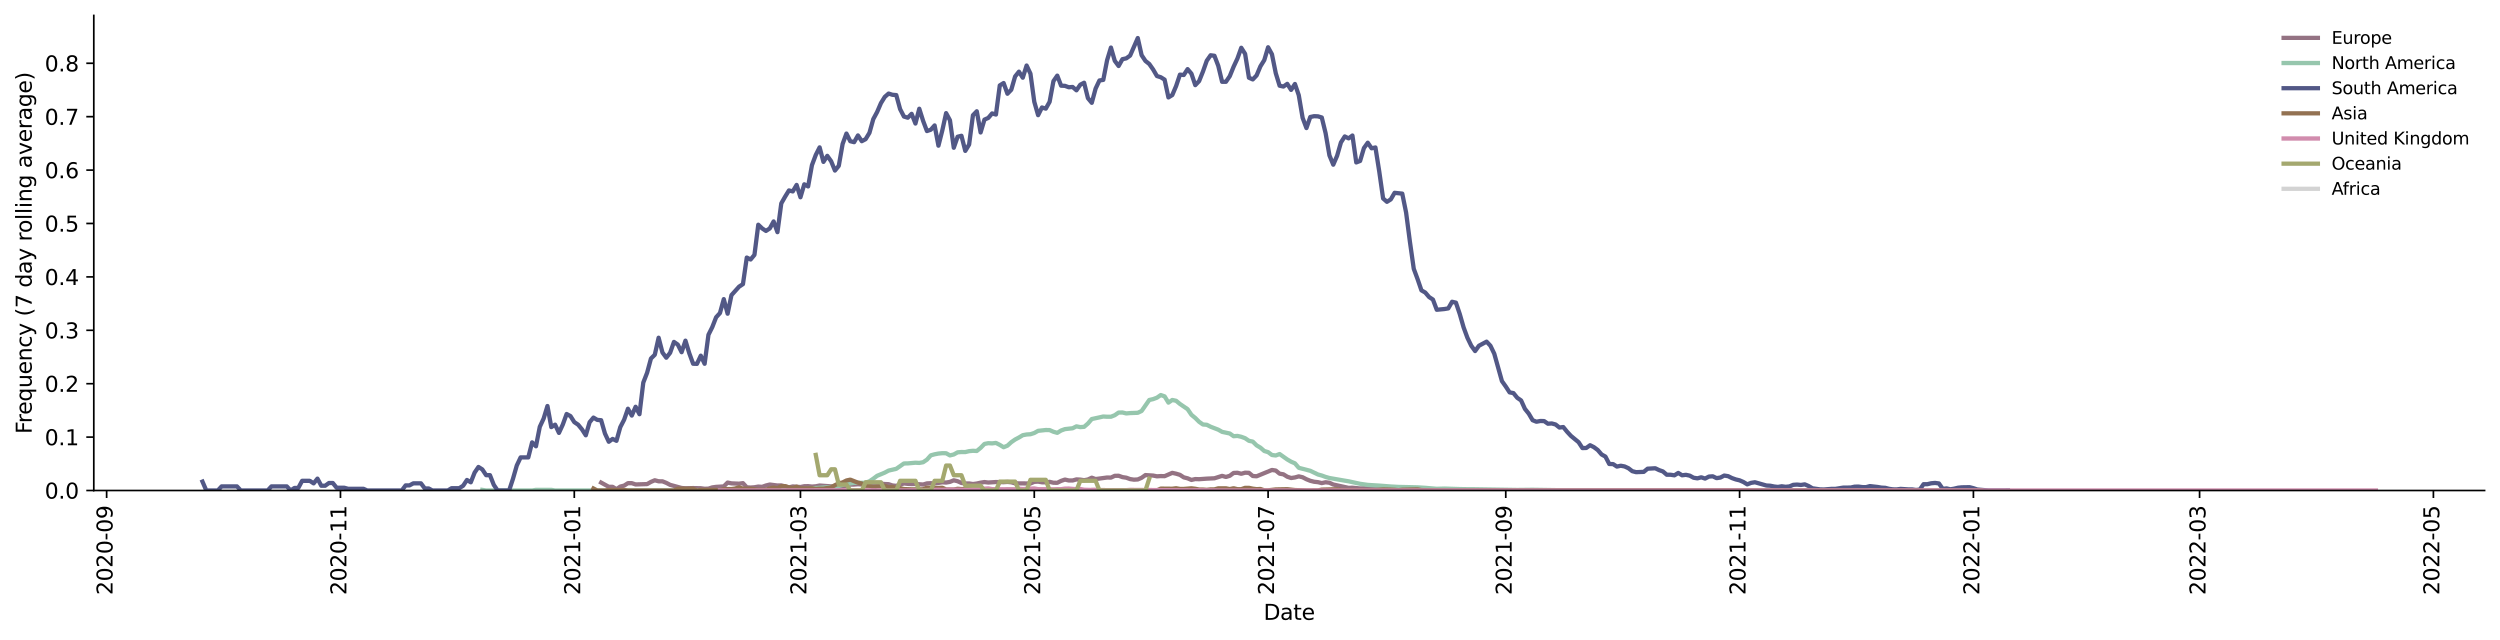 <?xml version="1.0" encoding="utf-8" standalone="no"?>
<!DOCTYPE svg PUBLIC "-//W3C//DTD SVG 1.1//EN"
  "http://www.w3.org/Graphics/SVG/1.1/DTD/svg11.dtd">
<svg xmlns:xlink="http://www.w3.org/1999/xlink" width="1166.981pt" height="298.621pt" viewBox="0 0 1166.981 298.621" xmlns="http://www.w3.org/2000/svg" version="1.1">
 <defs>
  <style type="text/css">*{stroke-linejoin: round; stroke-linecap: butt}</style>
 </defs>
 <g id="figure_1">
  <g id="patch_1">
   <path d="M 0 298.621 
L 1166.981 298.621 
L 1166.981 0 
L 0 0 
z
" style="fill: #ffffff"/>
  </g>
  <g id="axes_1">
   <g id="patch_2">
    <path d="M 43.781 228.96 
L 1159.781 228.96 
L 1159.781 7.2 
L 43.781 7.2 
z
" style="fill: #ffffff"/>
   </g>
   <g id="matplotlib.axis_1">
    <g id="xtick_1">
     <g id="line2d_1">
      <defs>
       <path id="m20b66f9af7" d="M 0 0 
L 0 3.5 
" style="stroke: #000000; stroke-width: 0.8"/>
      </defs>
      <g>
       <use xlink:href="#m20b66f9af7" x="49.775" y="228.96" style="stroke: #000000; stroke-width: 0.8"/>
      </g>
     </g>
     <g id="text_1">
      <!-- 2020-09 -->
      <g transform="translate(52.535 277.743)rotate(-90)scale(0.1 -0.1)">
       <defs>
        <path id="DejaVuSans-32" d="M 1228 531 
L 3431 531 
L 3431 0 
L 469 0 
L 469 531 
Q 828 903 1448 1529 
Q 2069 2156 2228 2338 
Q 2531 2678 2651 2914 
Q 2772 3150 2772 3378 
Q 2772 3750 2511 3984 
Q 2250 4219 1831 4219 
Q 1534 4219 1204 4116 
Q 875 4013 500 3803 
L 500 4441 
Q 881 4594 1212 4672 
Q 1544 4750 1819 4750 
Q 2544 4750 2975 4387 
Q 3406 4025 3406 3419 
Q 3406 3131 3298 2873 
Q 3191 2616 2906 2266 
Q 2828 2175 2409 1742 
Q 1991 1309 1228 531 
z
" transform="scale(0.016)"/>
        <path id="DejaVuSans-30" d="M 2034 4250 
Q 1547 4250 1301 3770 
Q 1056 3291 1056 2328 
Q 1056 1369 1301 889 
Q 1547 409 2034 409 
Q 2525 409 2770 889 
Q 3016 1369 3016 2328 
Q 3016 3291 2770 3770 
Q 2525 4250 2034 4250 
z
M 2034 4750 
Q 2819 4750 3233 4129 
Q 3647 3509 3647 2328 
Q 3647 1150 3233 529 
Q 2819 -91 2034 -91 
Q 1250 -91 836 529 
Q 422 1150 422 2328 
Q 422 3509 836 4129 
Q 1250 4750 2034 4750 
z
" transform="scale(0.016)"/>
        <path id="DejaVuSans-2d" d="M 313 2009 
L 1997 2009 
L 1997 1497 
L 313 1497 
L 313 2009 
z
" transform="scale(0.016)"/>
        <path id="DejaVuSans-39" d="M 703 97 
L 703 672 
Q 941 559 1184 500 
Q 1428 441 1663 441 
Q 2288 441 2617 861 
Q 2947 1281 2994 2138 
Q 2813 1869 2534 1725 
Q 2256 1581 1919 1581 
Q 1219 1581 811 2004 
Q 403 2428 403 3163 
Q 403 3881 828 4315 
Q 1253 4750 1959 4750 
Q 2769 4750 3195 4129 
Q 3622 3509 3622 2328 
Q 3622 1225 3098 567 
Q 2575 -91 1691 -91 
Q 1453 -91 1209 -44 
Q 966 3 703 97 
z
M 1959 2075 
Q 2384 2075 2632 2365 
Q 2881 2656 2881 3163 
Q 2881 3666 2632 3958 
Q 2384 4250 1959 4250 
Q 1534 4250 1286 3958 
Q 1038 3666 1038 3163 
Q 1038 2656 1286 2365 
Q 1534 2075 1959 2075 
z
" transform="scale(0.016)"/>
       </defs>
       <use xlink:href="#DejaVuSans-32"/>
       <use xlink:href="#DejaVuSans-30" x="63.623"/>
       <use xlink:href="#DejaVuSans-32" x="127.246"/>
       <use xlink:href="#DejaVuSans-30" x="190.869"/>
       <use xlink:href="#DejaVuSans-2d" x="254.492"/>
       <use xlink:href="#DejaVuSans-30" x="290.576"/>
       <use xlink:href="#DejaVuSans-39" x="354.199"/>
      </g>
     </g>
    </g>
    <g id="xtick_2">
     <g id="line2d_2">
      <g>
       <use xlink:href="#m20b66f9af7" x="158.924" y="228.96" style="stroke: #000000; stroke-width: 0.8"/>
      </g>
     </g>
     <g id="text_2">
      <!-- 2020-11 -->
      <g transform="translate(161.683 277.743)rotate(-90)scale(0.1 -0.1)">
       <defs>
        <path id="DejaVuSans-31" d="M 794 531 
L 1825 531 
L 1825 4091 
L 703 3866 
L 703 4441 
L 1819 4666 
L 2450 4666 
L 2450 531 
L 3481 531 
L 3481 0 
L 794 0 
L 794 531 
z
" transform="scale(0.016)"/>
       </defs>
       <use xlink:href="#DejaVuSans-32"/>
       <use xlink:href="#DejaVuSans-30" x="63.623"/>
       <use xlink:href="#DejaVuSans-32" x="127.246"/>
       <use xlink:href="#DejaVuSans-30" x="190.869"/>
       <use xlink:href="#DejaVuSans-2d" x="254.492"/>
       <use xlink:href="#DejaVuSans-31" x="290.576"/>
       <use xlink:href="#DejaVuSans-31" x="354.199"/>
      </g>
     </g>
    </g>
    <g id="xtick_3">
     <g id="line2d_3">
      <g>
       <use xlink:href="#m20b66f9af7" x="268.073" y="228.96" style="stroke: #000000; stroke-width: 0.8"/>
      </g>
     </g>
     <g id="text_3">
      <!-- 2021-01 -->
      <g transform="translate(270.832 277.743)rotate(-90)scale(0.1 -0.1)">
       <use xlink:href="#DejaVuSans-32"/>
       <use xlink:href="#DejaVuSans-30" x="63.623"/>
       <use xlink:href="#DejaVuSans-32" x="127.246"/>
       <use xlink:href="#DejaVuSans-31" x="190.869"/>
       <use xlink:href="#DejaVuSans-2d" x="254.492"/>
       <use xlink:href="#DejaVuSans-30" x="290.576"/>
       <use xlink:href="#DejaVuSans-31" x="354.199"/>
      </g>
     </g>
    </g>
    <g id="xtick_4">
     <g id="line2d_4">
      <g>
       <use xlink:href="#m20b66f9af7" x="373.643" y="228.96" style="stroke: #000000; stroke-width: 0.8"/>
      </g>
     </g>
     <g id="text_4">
      <!-- 2021-03 -->
      <g transform="translate(376.402 277.743)rotate(-90)scale(0.1 -0.1)">
       <defs>
        <path id="DejaVuSans-33" d="M 2597 2516 
Q 3050 2419 3304 2112 
Q 3559 1806 3559 1356 
Q 3559 666 3084 287 
Q 2609 -91 1734 -91 
Q 1441 -91 1130 -33 
Q 819 25 488 141 
L 488 750 
Q 750 597 1062 519 
Q 1375 441 1716 441 
Q 2309 441 2620 675 
Q 2931 909 2931 1356 
Q 2931 1769 2642 2001 
Q 2353 2234 1838 2234 
L 1294 2234 
L 1294 2753 
L 1863 2753 
Q 2328 2753 2575 2939 
Q 2822 3125 2822 3475 
Q 2822 3834 2567 4026 
Q 2313 4219 1838 4219 
Q 1578 4219 1281 4162 
Q 984 4106 628 3988 
L 628 4550 
Q 988 4650 1302 4700 
Q 1616 4750 1894 4750 
Q 2613 4750 3031 4423 
Q 3450 4097 3450 3541 
Q 3450 3153 3228 2886 
Q 3006 2619 2597 2516 
z
" transform="scale(0.016)"/>
       </defs>
       <use xlink:href="#DejaVuSans-32"/>
       <use xlink:href="#DejaVuSans-30" x="63.623"/>
       <use xlink:href="#DejaVuSans-32" x="127.246"/>
       <use xlink:href="#DejaVuSans-31" x="190.869"/>
       <use xlink:href="#DejaVuSans-2d" x="254.492"/>
       <use xlink:href="#DejaVuSans-30" x="290.576"/>
       <use xlink:href="#DejaVuSans-33" x="354.199"/>
      </g>
     </g>
    </g>
    <g id="xtick_5">
     <g id="line2d_5">
      <g>
       <use xlink:href="#m20b66f9af7" x="482.791" y="228.96" style="stroke: #000000; stroke-width: 0.8"/>
      </g>
     </g>
     <g id="text_5">
      <!-- 2021-05 -->
      <g transform="translate(485.551 277.743)rotate(-90)scale(0.1 -0.1)">
       <defs>
        <path id="DejaVuSans-35" d="M 691 4666 
L 3169 4666 
L 3169 4134 
L 1269 4134 
L 1269 2991 
Q 1406 3038 1543 3061 
Q 1681 3084 1819 3084 
Q 2600 3084 3056 2656 
Q 3513 2228 3513 1497 
Q 3513 744 3044 326 
Q 2575 -91 1722 -91 
Q 1428 -91 1123 -41 
Q 819 9 494 109 
L 494 744 
Q 775 591 1075 516 
Q 1375 441 1709 441 
Q 2250 441 2565 725 
Q 2881 1009 2881 1497 
Q 2881 1984 2565 2268 
Q 2250 2553 1709 2553 
Q 1456 2553 1204 2497 
Q 953 2441 691 2322 
L 691 4666 
z
" transform="scale(0.016)"/>
       </defs>
       <use xlink:href="#DejaVuSans-32"/>
       <use xlink:href="#DejaVuSans-30" x="63.623"/>
       <use xlink:href="#DejaVuSans-32" x="127.246"/>
       <use xlink:href="#DejaVuSans-31" x="190.869"/>
       <use xlink:href="#DejaVuSans-2d" x="254.492"/>
       <use xlink:href="#DejaVuSans-30" x="290.576"/>
       <use xlink:href="#DejaVuSans-35" x="354.199"/>
      </g>
     </g>
    </g>
    <g id="xtick_6">
     <g id="line2d_6">
      <g>
       <use xlink:href="#m20b66f9af7" x="591.94" y="228.96" style="stroke: #000000; stroke-width: 0.8"/>
      </g>
     </g>
     <g id="text_6">
      <!-- 2021-07 -->
      <g transform="translate(594.699 277.743)rotate(-90)scale(0.1 -0.1)">
       <defs>
        <path id="DejaVuSans-37" d="M 525 4666 
L 3525 4666 
L 3525 4397 
L 1831 0 
L 1172 0 
L 2766 4134 
L 525 4134 
L 525 4666 
z
" transform="scale(0.016)"/>
       </defs>
       <use xlink:href="#DejaVuSans-32"/>
       <use xlink:href="#DejaVuSans-30" x="63.623"/>
       <use xlink:href="#DejaVuSans-32" x="127.246"/>
       <use xlink:href="#DejaVuSans-31" x="190.869"/>
       <use xlink:href="#DejaVuSans-2d" x="254.492"/>
       <use xlink:href="#DejaVuSans-30" x="290.576"/>
       <use xlink:href="#DejaVuSans-37" x="354.199"/>
      </g>
     </g>
    </g>
    <g id="xtick_7">
     <g id="line2d_7">
      <g>
       <use xlink:href="#m20b66f9af7" x="702.878" y="228.96" style="stroke: #000000; stroke-width: 0.8"/>
      </g>
     </g>
     <g id="text_7">
      <!-- 2021-09 -->
      <g transform="translate(705.637 277.743)rotate(-90)scale(0.1 -0.1)">
       <use xlink:href="#DejaVuSans-32"/>
       <use xlink:href="#DejaVuSans-30" x="63.623"/>
       <use xlink:href="#DejaVuSans-32" x="127.246"/>
       <use xlink:href="#DejaVuSans-31" x="190.869"/>
       <use xlink:href="#DejaVuSans-2d" x="254.492"/>
       <use xlink:href="#DejaVuSans-30" x="290.576"/>
       <use xlink:href="#DejaVuSans-39" x="354.199"/>
      </g>
     </g>
    </g>
    <g id="xtick_8">
     <g id="line2d_8">
      <g>
       <use xlink:href="#m20b66f9af7" x="812.027" y="228.96" style="stroke: #000000; stroke-width: 0.8"/>
      </g>
     </g>
     <g id="text_8">
      <!-- 2021-11 -->
      <g transform="translate(814.786 277.743)rotate(-90)scale(0.1 -0.1)">
       <use xlink:href="#DejaVuSans-32"/>
       <use xlink:href="#DejaVuSans-30" x="63.623"/>
       <use xlink:href="#DejaVuSans-32" x="127.246"/>
       <use xlink:href="#DejaVuSans-31" x="190.869"/>
       <use xlink:href="#DejaVuSans-2d" x="254.492"/>
       <use xlink:href="#DejaVuSans-31" x="290.576"/>
       <use xlink:href="#DejaVuSans-31" x="354.199"/>
      </g>
     </g>
    </g>
    <g id="xtick_9">
     <g id="line2d_9">
      <g>
       <use xlink:href="#m20b66f9af7" x="921.175" y="228.96" style="stroke: #000000; stroke-width: 0.8"/>
      </g>
     </g>
     <g id="text_9">
      <!-- 2022-01 -->
      <g transform="translate(923.935 277.743)rotate(-90)scale(0.1 -0.1)">
       <use xlink:href="#DejaVuSans-32"/>
       <use xlink:href="#DejaVuSans-30" x="63.623"/>
       <use xlink:href="#DejaVuSans-32" x="127.246"/>
       <use xlink:href="#DejaVuSans-32" x="190.869"/>
       <use xlink:href="#DejaVuSans-2d" x="254.492"/>
       <use xlink:href="#DejaVuSans-30" x="290.576"/>
       <use xlink:href="#DejaVuSans-31" x="354.199"/>
      </g>
     </g>
    </g>
    <g id="xtick_10">
     <g id="line2d_10">
      <g>
       <use xlink:href="#m20b66f9af7" x="1026.745" y="228.96" style="stroke: #000000; stroke-width: 0.8"/>
      </g>
     </g>
     <g id="text_10">
      <!-- 2022-03 -->
      <g transform="translate(1029.505 277.743)rotate(-90)scale(0.1 -0.1)">
       <use xlink:href="#DejaVuSans-32"/>
       <use xlink:href="#DejaVuSans-30" x="63.623"/>
       <use xlink:href="#DejaVuSans-32" x="127.246"/>
       <use xlink:href="#DejaVuSans-32" x="190.869"/>
       <use xlink:href="#DejaVuSans-2d" x="254.492"/>
       <use xlink:href="#DejaVuSans-30" x="290.576"/>
       <use xlink:href="#DejaVuSans-33" x="354.199"/>
      </g>
     </g>
    </g>
    <g id="xtick_11">
     <g id="line2d_11">
      <g>
       <use xlink:href="#m20b66f9af7" x="1135.894" y="228.96" style="stroke: #000000; stroke-width: 0.8"/>
      </g>
     </g>
     <g id="text_11">
      <!-- 2022-05 -->
      <g transform="translate(1138.653 277.743)rotate(-90)scale(0.1 -0.1)">
       <use xlink:href="#DejaVuSans-32"/>
       <use xlink:href="#DejaVuSans-30" x="63.623"/>
       <use xlink:href="#DejaVuSans-32" x="127.246"/>
       <use xlink:href="#DejaVuSans-32" x="190.869"/>
       <use xlink:href="#DejaVuSans-2d" x="254.492"/>
       <use xlink:href="#DejaVuSans-30" x="290.576"/>
       <use xlink:href="#DejaVuSans-35" x="354.199"/>
      </g>
     </g>
    </g>
    <g id="text_12">
     <!-- Date -->
     <g transform="translate(589.83 289.341)scale(0.1 -0.1)">
      <defs>
       <path id="DejaVuSans-44" d="M 1259 4147 
L 1259 519 
L 2022 519 
Q 2988 519 3436 956 
Q 3884 1394 3884 2338 
Q 3884 3275 3436 3711 
Q 2988 4147 2022 4147 
L 1259 4147 
z
M 628 4666 
L 1925 4666 
Q 3281 4666 3915 4102 
Q 4550 3538 4550 2338 
Q 4550 1131 3912 565 
Q 3275 0 1925 0 
L 628 0 
L 628 4666 
z
" transform="scale(0.016)"/>
       <path id="DejaVuSans-61" d="M 2194 1759 
Q 1497 1759 1228 1600 
Q 959 1441 959 1056 
Q 959 750 1161 570 
Q 1363 391 1709 391 
Q 2188 391 2477 730 
Q 2766 1069 2766 1631 
L 2766 1759 
L 2194 1759 
z
M 3341 1997 
L 3341 0 
L 2766 0 
L 2766 531 
Q 2569 213 2275 61 
Q 1981 -91 1556 -91 
Q 1019 -91 701 211 
Q 384 513 384 1019 
Q 384 1609 779 1909 
Q 1175 2209 1959 2209 
L 2766 2209 
L 2766 2266 
Q 2766 2663 2505 2880 
Q 2244 3097 1772 3097 
Q 1472 3097 1187 3025 
Q 903 2953 641 2809 
L 641 3341 
Q 956 3463 1253 3523 
Q 1550 3584 1831 3584 
Q 2591 3584 2966 3190 
Q 3341 2797 3341 1997 
z
" transform="scale(0.016)"/>
       <path id="DejaVuSans-74" d="M 1172 4494 
L 1172 3500 
L 2356 3500 
L 2356 3053 
L 1172 3053 
L 1172 1153 
Q 1172 725 1289 603 
Q 1406 481 1766 481 
L 2356 481 
L 2356 0 
L 1766 0 
Q 1100 0 847 248 
Q 594 497 594 1153 
L 594 3053 
L 172 3053 
L 172 3500 
L 594 3500 
L 594 4494 
L 1172 4494 
z
" transform="scale(0.016)"/>
       <path id="DejaVuSans-65" d="M 3597 1894 
L 3597 1613 
L 953 1613 
Q 991 1019 1311 708 
Q 1631 397 2203 397 
Q 2534 397 2845 478 
Q 3156 559 3463 722 
L 3463 178 
Q 3153 47 2828 -22 
Q 2503 -91 2169 -91 
Q 1331 -91 842 396 
Q 353 884 353 1716 
Q 353 2575 817 3079 
Q 1281 3584 2069 3584 
Q 2775 3584 3186 3129 
Q 3597 2675 3597 1894 
z
M 3022 2063 
Q 3016 2534 2758 2815 
Q 2500 3097 2075 3097 
Q 1594 3097 1305 2825 
Q 1016 2553 972 2059 
L 3022 2063 
z
" transform="scale(0.016)"/>
      </defs>
      <use xlink:href="#DejaVuSans-44"/>
      <use xlink:href="#DejaVuSans-61" x="77.002"/>
      <use xlink:href="#DejaVuSans-74" x="138.281"/>
      <use xlink:href="#DejaVuSans-65" x="177.49"/>
     </g>
    </g>
   </g>
   <g id="matplotlib.axis_2">
    <g id="ytick_1">
     <g id="line2d_12">
      <defs>
       <path id="mcb8db5d8b1" d="M 0 0 
L -3.5 0 
" style="stroke: #000000; stroke-width: 0.8"/>
      </defs>
      <g>
       <use xlink:href="#mcb8db5d8b1" x="43.781" y="228.96" style="stroke: #000000; stroke-width: 0.8"/>
      </g>
     </g>
     <g id="text_13">
      <!-- 0.0 -->
      <g transform="translate(20.878 232.759)scale(0.1 -0.1)">
       <defs>
        <path id="DejaVuSans-2e" d="M 684 794 
L 1344 794 
L 1344 0 
L 684 0 
L 684 794 
z
" transform="scale(0.016)"/>
       </defs>
       <use xlink:href="#DejaVuSans-30"/>
       <use xlink:href="#DejaVuSans-2e" x="63.623"/>
       <use xlink:href="#DejaVuSans-30" x="95.41"/>
      </g>
     </g>
    </g>
    <g id="ytick_2">
     <g id="line2d_13">
      <g>
       <use xlink:href="#mcb8db5d8b1" x="43.781" y="204.033" style="stroke: #000000; stroke-width: 0.8"/>
      </g>
     </g>
     <g id="text_14">
      <!-- 0.1 -->
      <g transform="translate(20.878 207.832)scale(0.1 -0.1)">
       <use xlink:href="#DejaVuSans-30"/>
       <use xlink:href="#DejaVuSans-2e" x="63.623"/>
       <use xlink:href="#DejaVuSans-31" x="95.41"/>
      </g>
     </g>
    </g>
    <g id="ytick_3">
     <g id="line2d_14">
      <g>
       <use xlink:href="#mcb8db5d8b1" x="43.781" y="179.105" style="stroke: #000000; stroke-width: 0.8"/>
      </g>
     </g>
     <g id="text_15">
      <!-- 0.2 -->
      <g transform="translate(20.878 182.905)scale(0.1 -0.1)">
       <use xlink:href="#DejaVuSans-30"/>
       <use xlink:href="#DejaVuSans-2e" x="63.623"/>
       <use xlink:href="#DejaVuSans-32" x="95.41"/>
      </g>
     </g>
    </g>
    <g id="ytick_4">
     <g id="line2d_15">
      <g>
       <use xlink:href="#mcb8db5d8b1" x="43.781" y="154.178" style="stroke: #000000; stroke-width: 0.8"/>
      </g>
     </g>
     <g id="text_16">
      <!-- 0.3 -->
      <g transform="translate(20.878 157.977)scale(0.1 -0.1)">
       <use xlink:href="#DejaVuSans-30"/>
       <use xlink:href="#DejaVuSans-2e" x="63.623"/>
       <use xlink:href="#DejaVuSans-33" x="95.41"/>
      </g>
     </g>
    </g>
    <g id="ytick_5">
     <g id="line2d_16">
      <g>
       <use xlink:href="#mcb8db5d8b1" x="43.781" y="129.251" style="stroke: #000000; stroke-width: 0.8"/>
      </g>
     </g>
     <g id="text_17">
      <!-- 0.4 -->
      <g transform="translate(20.878 133.05)scale(0.1 -0.1)">
       <defs>
        <path id="DejaVuSans-34" d="M 2419 4116 
L 825 1625 
L 2419 1625 
L 2419 4116 
z
M 2253 4666 
L 3047 4666 
L 3047 1625 
L 3713 1625 
L 3713 1100 
L 3047 1100 
L 3047 0 
L 2419 0 
L 2419 1100 
L 313 1100 
L 313 1709 
L 2253 4666 
z
" transform="scale(0.016)"/>
       </defs>
       <use xlink:href="#DejaVuSans-30"/>
       <use xlink:href="#DejaVuSans-2e" x="63.623"/>
       <use xlink:href="#DejaVuSans-34" x="95.41"/>
      </g>
     </g>
    </g>
    <g id="ytick_6">
     <g id="line2d_17">
      <g>
       <use xlink:href="#mcb8db5d8b1" x="43.781" y="104.323" style="stroke: #000000; stroke-width: 0.8"/>
      </g>
     </g>
     <g id="text_18">
      <!-- 0.5 -->
      <g transform="translate(20.878 108.123)scale(0.1 -0.1)">
       <use xlink:href="#DejaVuSans-30"/>
       <use xlink:href="#DejaVuSans-2e" x="63.623"/>
       <use xlink:href="#DejaVuSans-35" x="95.41"/>
      </g>
     </g>
    </g>
    <g id="ytick_7">
     <g id="line2d_18">
      <g>
       <use xlink:href="#mcb8db5d8b1" x="43.781" y="79.396" style="stroke: #000000; stroke-width: 0.8"/>
      </g>
     </g>
     <g id="text_19">
      <!-- 0.6 -->
      <g transform="translate(20.878 83.195)scale(0.1 -0.1)">
       <defs>
        <path id="DejaVuSans-36" d="M 2113 2584 
Q 1688 2584 1439 2293 
Q 1191 2003 1191 1497 
Q 1191 994 1439 701 
Q 1688 409 2113 409 
Q 2538 409 2786 701 
Q 3034 994 3034 1497 
Q 3034 2003 2786 2293 
Q 2538 2584 2113 2584 
z
M 3366 4563 
L 3366 3988 
Q 3128 4100 2886 4159 
Q 2644 4219 2406 4219 
Q 1781 4219 1451 3797 
Q 1122 3375 1075 2522 
Q 1259 2794 1537 2939 
Q 1816 3084 2150 3084 
Q 2853 3084 3261 2657 
Q 3669 2231 3669 1497 
Q 3669 778 3244 343 
Q 2819 -91 2113 -91 
Q 1303 -91 875 529 
Q 447 1150 447 2328 
Q 447 3434 972 4092 
Q 1497 4750 2381 4750 
Q 2619 4750 2861 4703 
Q 3103 4656 3366 4563 
z
" transform="scale(0.016)"/>
       </defs>
       <use xlink:href="#DejaVuSans-30"/>
       <use xlink:href="#DejaVuSans-2e" x="63.623"/>
       <use xlink:href="#DejaVuSans-36" x="95.41"/>
      </g>
     </g>
    </g>
    <g id="ytick_8">
     <g id="line2d_19">
      <g>
       <use xlink:href="#mcb8db5d8b1" x="43.781" y="54.469" style="stroke: #000000; stroke-width: 0.8"/>
      </g>
     </g>
     <g id="text_20">
      <!-- 0.7 -->
      <g transform="translate(20.878 58.268)scale(0.1 -0.1)">
       <use xlink:href="#DejaVuSans-30"/>
       <use xlink:href="#DejaVuSans-2e" x="63.623"/>
       <use xlink:href="#DejaVuSans-37" x="95.41"/>
      </g>
     </g>
    </g>
    <g id="ytick_9">
     <g id="line2d_20">
      <g>
       <use xlink:href="#mcb8db5d8b1" x="43.781" y="29.541" style="stroke: #000000; stroke-width: 0.8"/>
      </g>
     </g>
     <g id="text_21">
      <!-- 0.8 -->
      <g transform="translate(20.878 33.34)scale(0.1 -0.1)">
       <defs>
        <path id="DejaVuSans-38" d="M 2034 2216 
Q 1584 2216 1326 1975 
Q 1069 1734 1069 1313 
Q 1069 891 1326 650 
Q 1584 409 2034 409 
Q 2484 409 2743 651 
Q 3003 894 3003 1313 
Q 3003 1734 2745 1975 
Q 2488 2216 2034 2216 
z
M 1403 2484 
Q 997 2584 770 2862 
Q 544 3141 544 3541 
Q 544 4100 942 4425 
Q 1341 4750 2034 4750 
Q 2731 4750 3128 4425 
Q 3525 4100 3525 3541 
Q 3525 3141 3298 2862 
Q 3072 2584 2669 2484 
Q 3125 2378 3379 2068 
Q 3634 1759 3634 1313 
Q 3634 634 3220 271 
Q 2806 -91 2034 -91 
Q 1263 -91 848 271 
Q 434 634 434 1313 
Q 434 1759 690 2068 
Q 947 2378 1403 2484 
z
M 1172 3481 
Q 1172 3119 1398 2916 
Q 1625 2713 2034 2713 
Q 2441 2713 2670 2916 
Q 2900 3119 2900 3481 
Q 2900 3844 2670 4047 
Q 2441 4250 2034 4250 
Q 1625 4250 1398 4047 
Q 1172 3844 1172 3481 
z
" transform="scale(0.016)"/>
       </defs>
       <use xlink:href="#DejaVuSans-30"/>
       <use xlink:href="#DejaVuSans-2e" x="63.623"/>
       <use xlink:href="#DejaVuSans-38" x="95.41"/>
      </g>
     </g>
    </g>
    <g id="text_22">
     <!-- Frequency (7 day rolling average) -->
     <g transform="translate(14.798 202.529)rotate(-90)scale(0.1 -0.1)">
      <defs>
       <path id="DejaVuSans-46" d="M 628 4666 
L 3309 4666 
L 3309 4134 
L 1259 4134 
L 1259 2759 
L 3109 2759 
L 3109 2228 
L 1259 2228 
L 1259 0 
L 628 0 
L 628 4666 
z
" transform="scale(0.016)"/>
       <path id="DejaVuSans-72" d="M 2631 2963 
Q 2534 3019 2420 3045 
Q 2306 3072 2169 3072 
Q 1681 3072 1420 2755 
Q 1159 2438 1159 1844 
L 1159 0 
L 581 0 
L 581 3500 
L 1159 3500 
L 1159 2956 
Q 1341 3275 1631 3429 
Q 1922 3584 2338 3584 
Q 2397 3584 2469 3576 
Q 2541 3569 2628 3553 
L 2631 2963 
z
" transform="scale(0.016)"/>
       <path id="DejaVuSans-71" d="M 947 1747 
Q 947 1113 1208 752 
Q 1469 391 1925 391 
Q 2381 391 2643 752 
Q 2906 1113 2906 1747 
Q 2906 2381 2643 2742 
Q 2381 3103 1925 3103 
Q 1469 3103 1208 2742 
Q 947 2381 947 1747 
z
M 2906 525 
Q 2725 213 2448 61 
Q 2172 -91 1784 -91 
Q 1150 -91 751 415 
Q 353 922 353 1747 
Q 353 2572 751 3078 
Q 1150 3584 1784 3584 
Q 2172 3584 2448 3432 
Q 2725 3281 2906 2969 
L 2906 3500 
L 3481 3500 
L 3481 -1331 
L 2906 -1331 
L 2906 525 
z
" transform="scale(0.016)"/>
       <path id="DejaVuSans-75" d="M 544 1381 
L 544 3500 
L 1119 3500 
L 1119 1403 
Q 1119 906 1312 657 
Q 1506 409 1894 409 
Q 2359 409 2629 706 
Q 2900 1003 2900 1516 
L 2900 3500 
L 3475 3500 
L 3475 0 
L 2900 0 
L 2900 538 
Q 2691 219 2414 64 
Q 2138 -91 1772 -91 
Q 1169 -91 856 284 
Q 544 659 544 1381 
z
M 1991 3584 
L 1991 3584 
z
" transform="scale(0.016)"/>
       <path id="DejaVuSans-6e" d="M 3513 2113 
L 3513 0 
L 2938 0 
L 2938 2094 
Q 2938 2591 2744 2837 
Q 2550 3084 2163 3084 
Q 1697 3084 1428 2787 
Q 1159 2491 1159 1978 
L 1159 0 
L 581 0 
L 581 3500 
L 1159 3500 
L 1159 2956 
Q 1366 3272 1645 3428 
Q 1925 3584 2291 3584 
Q 2894 3584 3203 3211 
Q 3513 2838 3513 2113 
z
" transform="scale(0.016)"/>
       <path id="DejaVuSans-63" d="M 3122 3366 
L 3122 2828 
Q 2878 2963 2633 3030 
Q 2388 3097 2138 3097 
Q 1578 3097 1268 2742 
Q 959 2388 959 1747 
Q 959 1106 1268 751 
Q 1578 397 2138 397 
Q 2388 397 2633 464 
Q 2878 531 3122 666 
L 3122 134 
Q 2881 22 2623 -34 
Q 2366 -91 2075 -91 
Q 1284 -91 818 406 
Q 353 903 353 1747 
Q 353 2603 823 3093 
Q 1294 3584 2113 3584 
Q 2378 3584 2631 3529 
Q 2884 3475 3122 3366 
z
" transform="scale(0.016)"/>
       <path id="DejaVuSans-79" d="M 2059 -325 
Q 1816 -950 1584 -1140 
Q 1353 -1331 966 -1331 
L 506 -1331 
L 506 -850 
L 844 -850 
Q 1081 -850 1212 -737 
Q 1344 -625 1503 -206 
L 1606 56 
L 191 3500 
L 800 3500 
L 1894 763 
L 2988 3500 
L 3597 3500 
L 2059 -325 
z
" transform="scale(0.016)"/>
       <path id="DejaVuSans-20" transform="scale(0.016)"/>
       <path id="DejaVuSans-28" d="M 1984 4856 
Q 1566 4138 1362 3434 
Q 1159 2731 1159 2009 
Q 1159 1288 1364 580 
Q 1569 -128 1984 -844 
L 1484 -844 
Q 1016 -109 783 600 
Q 550 1309 550 2009 
Q 550 2706 781 3412 
Q 1013 4119 1484 4856 
L 1984 4856 
z
" transform="scale(0.016)"/>
       <path id="DejaVuSans-64" d="M 2906 2969 
L 2906 4863 
L 3481 4863 
L 3481 0 
L 2906 0 
L 2906 525 
Q 2725 213 2448 61 
Q 2172 -91 1784 -91 
Q 1150 -91 751 415 
Q 353 922 353 1747 
Q 353 2572 751 3078 
Q 1150 3584 1784 3584 
Q 2172 3584 2448 3432 
Q 2725 3281 2906 2969 
z
M 947 1747 
Q 947 1113 1208 752 
Q 1469 391 1925 391 
Q 2381 391 2643 752 
Q 2906 1113 2906 1747 
Q 2906 2381 2643 2742 
Q 2381 3103 1925 3103 
Q 1469 3103 1208 2742 
Q 947 2381 947 1747 
z
" transform="scale(0.016)"/>
       <path id="DejaVuSans-6f" d="M 1959 3097 
Q 1497 3097 1228 2736 
Q 959 2375 959 1747 
Q 959 1119 1226 758 
Q 1494 397 1959 397 
Q 2419 397 2687 759 
Q 2956 1122 2956 1747 
Q 2956 2369 2687 2733 
Q 2419 3097 1959 3097 
z
M 1959 3584 
Q 2709 3584 3137 3096 
Q 3566 2609 3566 1747 
Q 3566 888 3137 398 
Q 2709 -91 1959 -91 
Q 1206 -91 779 398 
Q 353 888 353 1747 
Q 353 2609 779 3096 
Q 1206 3584 1959 3584 
z
" transform="scale(0.016)"/>
       <path id="DejaVuSans-6c" d="M 603 4863 
L 1178 4863 
L 1178 0 
L 603 0 
L 603 4863 
z
" transform="scale(0.016)"/>
       <path id="DejaVuSans-69" d="M 603 3500 
L 1178 3500 
L 1178 0 
L 603 0 
L 603 3500 
z
M 603 4863 
L 1178 4863 
L 1178 4134 
L 603 4134 
L 603 4863 
z
" transform="scale(0.016)"/>
       <path id="DejaVuSans-67" d="M 2906 1791 
Q 2906 2416 2648 2759 
Q 2391 3103 1925 3103 
Q 1463 3103 1205 2759 
Q 947 2416 947 1791 
Q 947 1169 1205 825 
Q 1463 481 1925 481 
Q 2391 481 2648 825 
Q 2906 1169 2906 1791 
z
M 3481 434 
Q 3481 -459 3084 -895 
Q 2688 -1331 1869 -1331 
Q 1566 -1331 1297 -1286 
Q 1028 -1241 775 -1147 
L 775 -588 
Q 1028 -725 1275 -790 
Q 1522 -856 1778 -856 
Q 2344 -856 2625 -561 
Q 2906 -266 2906 331 
L 2906 616 
Q 2728 306 2450 153 
Q 2172 0 1784 0 
Q 1141 0 747 490 
Q 353 981 353 1791 
Q 353 2603 747 3093 
Q 1141 3584 1784 3584 
Q 2172 3584 2450 3431 
Q 2728 3278 2906 2969 
L 2906 3500 
L 3481 3500 
L 3481 434 
z
" transform="scale(0.016)"/>
       <path id="DejaVuSans-76" d="M 191 3500 
L 800 3500 
L 1894 563 
L 2988 3500 
L 3597 3500 
L 2284 0 
L 1503 0 
L 191 3500 
z
" transform="scale(0.016)"/>
       <path id="DejaVuSans-29" d="M 513 4856 
L 1013 4856 
Q 1481 4119 1714 3412 
Q 1947 2706 1947 2009 
Q 1947 1309 1714 600 
Q 1481 -109 1013 -844 
L 513 -844 
Q 928 -128 1133 580 
Q 1338 1288 1338 2009 
Q 1338 2731 1133 3434 
Q 928 4138 513 4856 
z
" transform="scale(0.016)"/>
      </defs>
      <use xlink:href="#DejaVuSans-46"/>
      <use xlink:href="#DejaVuSans-72" x="50.27"/>
      <use xlink:href="#DejaVuSans-65" x="89.133"/>
      <use xlink:href="#DejaVuSans-71" x="150.656"/>
      <use xlink:href="#DejaVuSans-75" x="214.133"/>
      <use xlink:href="#DejaVuSans-65" x="277.512"/>
      <use xlink:href="#DejaVuSans-6e" x="339.035"/>
      <use xlink:href="#DejaVuSans-63" x="402.414"/>
      <use xlink:href="#DejaVuSans-79" x="457.395"/>
      <use xlink:href="#DejaVuSans-20" x="516.574"/>
      <use xlink:href="#DejaVuSans-28" x="548.361"/>
      <use xlink:href="#DejaVuSans-37" x="587.375"/>
      <use xlink:href="#DejaVuSans-20" x="650.998"/>
      <use xlink:href="#DejaVuSans-64" x="682.785"/>
      <use xlink:href="#DejaVuSans-61" x="746.262"/>
      <use xlink:href="#DejaVuSans-79" x="807.541"/>
      <use xlink:href="#DejaVuSans-20" x="866.721"/>
      <use xlink:href="#DejaVuSans-72" x="898.508"/>
      <use xlink:href="#DejaVuSans-6f" x="937.371"/>
      <use xlink:href="#DejaVuSans-6c" x="998.553"/>
      <use xlink:href="#DejaVuSans-6c" x="1026.336"/>
      <use xlink:href="#DejaVuSans-69" x="1054.119"/>
      <use xlink:href="#DejaVuSans-6e" x="1081.902"/>
      <use xlink:href="#DejaVuSans-67" x="1145.281"/>
      <use xlink:href="#DejaVuSans-20" x="1208.758"/>
      <use xlink:href="#DejaVuSans-61" x="1240.545"/>
      <use xlink:href="#DejaVuSans-76" x="1301.824"/>
      <use xlink:href="#DejaVuSans-65" x="1361.004"/>
      <use xlink:href="#DejaVuSans-72" x="1422.527"/>
      <use xlink:href="#DejaVuSans-61" x="1463.641"/>
      <use xlink:href="#DejaVuSans-67" x="1524.92"/>
      <use xlink:href="#DejaVuSans-65" x="1588.396"/>
      <use xlink:href="#DejaVuSans-29" x="1649.92"/>
     </g>
    </g>
   </g>
   <g id="line2d_21">
    <path d="M 280.598 225.265 
L 284.177 227.241 
L 285.966 227.241 
L 287.755 228.359 
L 289.545 227.128 
L 291.334 226.683 
L 293.123 225.537 
L 294.913 225.537 
L 296.702 226.138 
L 302.07 225.967 
L 303.859 224.942 
L 305.648 224.187 
L 307.438 224.665 
L 309.227 224.681 
L 311.016 225.399 
L 312.806 226.324 
L 318.174 227.789 
L 319.963 227.937 
L 323.542 227.837 
L 327.12 227.906 
L 328.91 228.151 
L 330.699 228.096 
L 332.488 227.518 
L 334.278 227.268 
L 337.856 227.053 
L 339.646 225.253 
L 341.435 225.63 
L 345.014 225.784 
L 346.803 225.529 
L 348.592 227.488 
L 350.382 227.579 
L 352.171 227.457 
L 353.96 227.134 
L 355.75 227.266 
L 357.539 226.624 
L 359.328 226.181 
L 362.907 226.635 
L 364.696 226.587 
L 368.275 227.527 
L 370.064 227.066 
L 373.643 227.341 
L 375.432 226.969 
L 377.221 226.928 
L 379.011 227.139 
L 380.8 227.001 
L 382.589 226.643 
L 391.536 227.294 
L 393.325 227.243 
L 396.904 226.22 
L 398.693 226.186 
L 400.483 226.037 
L 404.061 226.282 
L 405.851 226.582 
L 407.64 225.738 
L 409.429 225.628 
L 413.008 225.943 
L 414.797 226.016 
L 416.586 226.613 
L 418.376 226.806 
L 421.954 225.655 
L 423.744 225.864 
L 425.533 225.946 
L 427.322 225.917 
L 430.901 226.175 
L 432.69 225.647 
L 434.48 225.556 
L 436.269 225.708 
L 439.848 225.143 
L 441.637 225.252 
L 443.426 224.933 
L 445.216 224.2 
L 447.005 224.629 
L 448.794 225.451 
L 450.584 225.667 
L 452.373 225.671 
L 454.162 225.95 
L 455.952 225.706 
L 457.741 225.307 
L 459.53 225.022 
L 461.319 225.241 
L 464.898 225.011 
L 468.477 225.078 
L 470.266 224.965 
L 472.055 225.124 
L 473.845 225.622 
L 481.002 225.69 
L 482.791 224.924 
L 484.581 224.817 
L 486.37 225.131 
L 488.159 225.147 
L 489.949 224.923 
L 491.738 225.339 
L 493.527 225.365 
L 495.317 224.476 
L 497.106 223.859 
L 498.895 224.273 
L 500.685 224.286 
L 502.474 223.784 
L 504.263 223.879 
L 506.053 224.162 
L 507.842 223.826 
L 509.631 222.988 
L 511.421 223.621 
L 516.788 222.903 
L 518.578 222.942 
L 520.367 222.108 
L 522.156 222.078 
L 523.946 222.712 
L 525.735 222.987 
L 527.524 223.633 
L 529.314 223.901 
L 531.103 223.806 
L 532.892 223.03 
L 534.682 221.762 
L 538.26 221.993 
L 540.05 222.342 
L 541.839 222.232 
L 543.628 222.275 
L 547.207 220.731 
L 548.996 221.117 
L 550.786 221.658 
L 552.575 222.829 
L 554.364 223.276 
L 556.154 224.025 
L 557.943 223.625 
L 559.732 223.686 
L 563.311 223.429 
L 566.889 223.261 
L 570.468 222.132 
L 572.257 222.638 
L 574.047 222.1 
L 575.836 220.77 
L 577.625 220.687 
L 579.415 221.15 
L 581.204 220.65 
L 582.993 220.712 
L 584.783 222.193 
L 586.572 222.327 
L 593.729 219.377 
L 595.519 219.648 
L 597.308 221.112 
L 599.097 221.414 
L 600.887 222.53 
L 602.676 223.134 
L 604.465 222.87 
L 606.255 222.363 
L 608.044 222.778 
L 609.833 223.708 
L 611.623 224.431 
L 613.412 224.88 
L 615.201 225.071 
L 616.99 225.501 
L 618.78 225.12 
L 620.569 225.345 
L 622.358 226.166 
L 629.516 227.737 
L 631.305 227.664 
L 634.884 228.004 
L 636.673 227.925 
L 640.252 228.038 
L 643.83 227.984 
L 645.62 228.154 
L 647.409 228.154 
L 650.988 228.432 
L 676.038 228.858 
L 702.878 228.893 
L 711.825 228.848 
L 733.296 228.934 
L 735.086 228.803 
L 742.243 228.79 
L 744.032 228.936 
L 862.128 228.957 
L 862.128 228.957 
" clip-path="url(#pea56d94990)" style="fill: none; stroke: #947383; stroke-width: 2; stroke-linecap: square"/>
   </g>
   <g id="line2d_22">
    <path d="M 225.129 228.672 
L 226.918 228.96 
L 248.39 228.96 
L 250.18 228.66 
L 257.337 228.66 
L 259.126 228.96 
L 332.488 228.881 
L 341.435 228.795 
L 346.803 228.838 
L 352.171 228.794 
L 359.328 228.852 
L 368.275 228.448 
L 373.643 228.432 
L 377.221 228.072 
L 387.957 227.313 
L 389.747 227.34 
L 393.325 226.336 
L 395.115 225.796 
L 396.904 225.667 
L 398.693 225.383 
L 400.483 225.324 
L 402.272 225.384 
L 404.061 225.327 
L 405.851 224.661 
L 407.64 223.453 
L 409.429 222.109 
L 413.008 220.614 
L 414.797 219.668 
L 418.376 218.835 
L 421.954 216.339 
L 423.744 216.308 
L 427.322 215.994 
L 429.112 216.088 
L 430.901 215.773 
L 432.69 214.564 
L 434.48 212.552 
L 436.269 212.06 
L 438.058 211.721 
L 439.848 211.546 
L 441.637 211.574 
L 443.426 212.579 
L 445.216 212.144 
L 447.005 211.144 
L 448.794 211.003 
L 450.584 211.024 
L 452.373 210.595 
L 454.162 210.427 
L 455.952 210.517 
L 457.741 209.062 
L 459.53 207.227 
L 461.319 206.875 
L 463.109 206.97 
L 464.898 206.753 
L 466.687 207.668 
L 468.477 208.76 
L 470.266 208.034 
L 472.055 206.411 
L 473.845 205.167 
L 475.634 204.224 
L 477.423 203.149 
L 479.213 202.812 
L 481.002 202.697 
L 482.791 202.122 
L 484.581 201.111 
L 488.159 200.729 
L 489.949 200.761 
L 491.738 201.543 
L 493.527 202.049 
L 495.317 200.96 
L 497.106 200.311 
L 500.685 199.907 
L 502.474 199.015 
L 504.263 199.375 
L 506.053 199.248 
L 507.842 197.695 
L 509.631 195.602 
L 513.21 194.831 
L 514.999 194.42 
L 516.788 194.536 
L 518.578 194.535 
L 520.367 193.818 
L 522.156 192.578 
L 523.946 192.548 
L 525.735 192.988 
L 527.524 192.819 
L 531.103 192.69 
L 532.892 191.847 
L 536.471 186.713 
L 538.26 186.305 
L 540.05 185.639 
L 541.839 184.401 
L 543.628 185.023 
L 545.418 187.943 
L 547.207 186.706 
L 548.996 187.079 
L 550.786 188.56 
L 554.364 191.002 
L 556.154 193.631 
L 557.943 195.112 
L 559.732 196.888 
L 561.522 198.147 
L 563.311 198.281 
L 565.1 199.19 
L 568.679 200.572 
L 570.468 201.589 
L 574.047 202.35 
L 575.836 203.619 
L 577.625 203.485 
L 579.415 203.889 
L 581.204 204.547 
L 582.993 205.767 
L 584.783 206.134 
L 586.572 207.896 
L 588.361 208.962 
L 590.151 210.521 
L 591.94 211.055 
L 593.729 212.394 
L 595.519 212.614 
L 597.308 211.94 
L 600.887 214.476 
L 602.676 215.518 
L 604.465 216.279 
L 606.255 218.373 
L 611.623 219.762 
L 615.201 221.481 
L 616.99 221.973 
L 618.78 222.623 
L 620.569 223.131 
L 627.726 224.374 
L 629.516 224.67 
L 634.884 225.835 
L 638.462 226.343 
L 643.83 226.671 
L 649.198 227.091 
L 652.777 227.284 
L 656.356 227.36 
L 661.724 227.489 
L 665.302 227.714 
L 670.67 228.167 
L 674.249 228.061 
L 681.406 228.292 
L 684.985 228.352 
L 688.563 228.374 
L 708.246 228.693 
L 715.403 228.609 
L 729.718 228.838 
L 733.296 228.803 
L 833.498 228.955 
L 853.181 228.951 
L 874.653 228.96 
L 880.021 228.955 
L 880.021 228.955 
" clip-path="url(#pea56d94990)" style="fill: none; stroke: #96c6ad; stroke-width: 2; stroke-linecap: square"/>
   </g>
   <g id="line2d_23">
    <path d="M 94.509 224.805 
L 96.298 228.96 
L 101.666 228.96 
L 103.455 227.043 
L 110.612 227.043 
L 112.402 228.96 
L 124.927 228.96 
L 126.716 227.043 
L 133.874 227.043 
L 135.663 228.96 
L 137.452 227.773 
L 139.242 227.773 
L 141.031 224.449 
L 144.61 224.449 
L 146.399 225.636 
L 148.188 223.421 
L 149.977 226.744 
L 151.767 226.744 
L 153.556 225.466 
L 155.345 225.466 
L 157.135 227.682 
L 160.713 227.682 
L 162.503 228.169 
L 169.66 228.169 
L 171.449 228.96 
L 187.553 228.96 
L 189.343 226.586 
L 191.132 226.586 
L 192.921 225.627 
L 196.5 225.627 
L 198.289 228.001 
L 200.079 228.001 
L 201.868 228.96 
L 209.025 228.96 
L 210.814 227.876 
L 214.393 227.876 
L 216.182 226.743 
L 217.972 224.048 
L 219.761 225.132 
L 221.55 220.6 
L 223.34 217.976 
L 225.129 219.109 
L 226.918 221.804 
L 228.708 221.804 
L 230.497 226.336 
L 232.286 228.96 
L 237.654 228.96 
L 239.444 223.521 
L 241.233 217.289 
L 243.022 213.513 
L 246.601 213.513 
L 248.39 206.488 
L 250.18 208.321 
L 251.969 199.232 
L 253.758 195.397 
L 255.547 189.531 
L 257.337 199.371 
L 259.126 198.231 
L 260.915 202.075 
L 262.705 198.194 
L 264.494 193.258 
L 266.283 194.22 
L 268.073 197.04 
L 269.862 198.241 
L 271.651 200.417 
L 273.441 203.192 
L 275.23 197.078 
L 277.019 194.933 
L 278.809 196.003 
L 280.598 196.152 
L 282.387 202.367 
L 284.177 206.206 
L 285.966 204.884 
L 287.755 205.77 
L 289.545 199.388 
L 291.334 195.928 
L 293.123 190.8 
L 294.913 193.983 
L 296.702 189.877 
L 298.491 193.339 
L 300.281 178.595 
L 302.07 173.989 
L 303.859 167.362 
L 305.648 165.602 
L 307.438 157.654 
L 309.227 164.552 
L 311.016 166.976 
L 312.806 164.695 
L 314.595 159.607 
L 316.384 160.848 
L 318.174 164.399 
L 319.963 159.027 
L 321.752 164.896 
L 323.542 169.786 
L 325.331 169.846 
L 327.12 166.03 
L 328.91 169.807 
L 330.699 156.277 
L 332.488 152.696 
L 334.278 148.101 
L 336.067 146.145 
L 337.856 139.631 
L 339.646 146.436 
L 341.435 137.774 
L 345.014 133.796 
L 346.803 132.623 
L 348.592 120.225 
L 350.382 121.132 
L 352.171 118.969 
L 353.96 104.901 
L 355.75 106.607 
L 357.539 107.791 
L 359.328 106.627 
L 361.117 103.368 
L 362.907 108.369 
L 364.696 94.947 
L 366.485 91.804 
L 368.275 88.894 
L 370.064 89.355 
L 371.853 86.332 
L 373.643 92.078 
L 375.432 86.035 
L 377.221 87.023 
L 379.011 77.091 
L 380.8 72.32 
L 382.589 68.793 
L 384.379 75.565 
L 386.168 72.751 
L 387.957 75.245 
L 389.747 79.61 
L 391.536 77.406 
L 393.325 67.198 
L 395.115 62.345 
L 396.904 65.914 
L 398.693 66.365 
L 400.483 63.219 
L 402.272 65.902 
L 404.061 64.962 
L 405.851 62.011 
L 407.64 55.603 
L 409.429 52.287 
L 411.218 48.138 
L 413.008 45.233 
L 414.797 43.673 
L 416.586 44.247 
L 418.376 44.386 
L 420.165 50.937 
L 421.954 54.405 
L 423.744 54.947 
L 425.533 53.138 
L 427.322 57.665 
L 429.112 50.766 
L 430.901 56.417 
L 432.69 61.172 
L 434.48 60.563 
L 436.269 58.552 
L 438.058 67.998 
L 439.848 60.941 
L 441.637 52.814 
L 443.426 56.128 
L 445.216 68.971 
L 447.005 63.829 
L 448.794 63.381 
L 450.584 70.429 
L 452.373 67.487 
L 454.162 53.8 
L 455.952 51.947 
L 457.741 61.828 
L 459.53 55.841 
L 461.319 55.049 
L 463.109 52.946 
L 464.898 53.466 
L 466.687 39.876 
L 468.477 38.765 
L 470.266 43.753 
L 472.055 41.896 
L 473.845 35.693 
L 475.634 33.462 
L 477.423 36.27 
L 479.213 30.591 
L 481.002 34.383 
L 482.791 47.503 
L 484.581 53.758 
L 486.37 50.173 
L 488.159 50.711 
L 489.949 47.536 
L 491.738 37.87 
L 493.527 35.309 
L 495.317 39.999 
L 497.106 40.074 
L 498.895 40.734 
L 500.685 40.596 
L 502.474 42.153 
L 504.263 39.553 
L 506.053 38.629 
L 507.842 45.836 
L 509.631 47.991 
L 511.421 41.352 
L 513.21 37.564 
L 514.999 37.295 
L 516.788 28.086 
L 518.578 22.202 
L 520.367 28.39 
L 522.156 30.804 
L 523.946 27.621 
L 525.735 27.238 
L 527.524 25.951 
L 531.103 17.76 
L 532.892 25.748 
L 534.682 28.445 
L 536.471 29.865 
L 538.26 32.421 
L 540.05 35.493 
L 541.839 36.056 
L 543.628 37.173 
L 545.418 45.478 
L 547.207 44.372 
L 548.996 40.173 
L 550.786 34.84 
L 552.575 35.008 
L 554.364 32.272 
L 556.154 34.395 
L 557.943 39.737 
L 559.732 37.869 
L 561.522 33.413 
L 563.311 28.348 
L 565.1 25.8 
L 566.889 26.038 
L 568.679 30.74 
L 570.468 38.181 
L 572.257 38.175 
L 574.047 35.553 
L 575.836 31.152 
L 577.625 27.317 
L 579.415 22.299 
L 581.204 25.14 
L 582.993 36.278 
L 584.783 37.076 
L 586.572 35.196 
L 588.361 30.939 
L 590.151 28.067 
L 591.94 22.067 
L 593.729 25.324 
L 595.519 34.182 
L 597.308 40.003 
L 599.097 40.396 
L 600.887 39.148 
L 602.676 41.966 
L 604.465 39.207 
L 606.255 44.447 
L 608.044 54.985 
L 609.833 59.771 
L 611.623 54.621 
L 613.412 54.231 
L 615.201 54.306 
L 616.99 54.837 
L 618.78 62.16 
L 620.569 72.539 
L 622.358 76.872 
L 624.148 72.722 
L 625.937 66.497 
L 627.726 63.692 
L 629.516 64.588 
L 631.305 63.265 
L 633.094 75.825 
L 634.884 75.131 
L 636.673 69.108 
L 638.462 66.62 
L 640.252 69.228 
L 642.041 68.836 
L 643.83 80.104 
L 645.62 92.632 
L 647.409 94.207 
L 649.198 93.075 
L 650.988 90.007 
L 654.566 90.385 
L 656.356 99.225 
L 658.145 112.908 
L 659.934 125.472 
L 661.724 130.311 
L 663.513 135.532 
L 665.302 136.557 
L 667.091 138.653 
L 668.881 139.832 
L 670.67 144.596 
L 674.249 144.253 
L 676.038 143.955 
L 677.827 140.854 
L 679.617 141.283 
L 681.406 146.589 
L 683.195 152.809 
L 684.985 157.686 
L 686.774 161.385 
L 688.563 163.866 
L 690.353 161.397 
L 693.931 159.485 
L 695.721 161.394 
L 697.51 165.105 
L 701.089 177.893 
L 702.878 180.42 
L 704.667 183.156 
L 706.457 183.494 
L 708.246 185.69 
L 710.035 186.919 
L 711.825 190.869 
L 713.614 193.083 
L 715.403 196.141 
L 717.193 196.862 
L 718.982 196.521 
L 720.771 196.55 
L 722.56 197.787 
L 724.35 197.663 
L 726.139 198.147 
L 727.928 199.571 
L 729.718 199.342 
L 731.507 201.541 
L 733.296 203.466 
L 736.875 206.417 
L 738.664 209.156 
L 740.454 209.114 
L 742.243 207.826 
L 744.032 208.734 
L 745.822 210.073 
L 747.611 212.145 
L 749.4 213.129 
L 751.19 216.585 
L 752.979 216.639 
L 754.768 217.791 
L 756.558 217.402 
L 758.347 217.735 
L 760.136 218.559 
L 761.926 219.94 
L 763.715 220.403 
L 767.294 220.264 
L 769.083 218.787 
L 772.661 218.582 
L 774.451 219.443 
L 776.24 220.071 
L 778.029 221.606 
L 779.819 221.609 
L 781.608 221.875 
L 783.397 220.766 
L 785.187 221.862 
L 786.976 221.644 
L 788.765 222.031 
L 790.555 223.007 
L 792.344 223.285 
L 794.133 222.806 
L 795.923 223.396 
L 797.712 222.464 
L 799.501 222.335 
L 801.291 223.19 
L 803.08 222.914 
L 804.869 221.984 
L 806.659 222.273 
L 808.448 223.155 
L 810.237 223.792 
L 812.027 224.22 
L 813.816 224.997 
L 815.605 226.098 
L 817.395 225.397 
L 819.184 225.108 
L 824.552 226.638 
L 826.341 226.729 
L 828.13 227.092 
L 829.92 227.296 
L 831.709 226.992 
L 833.498 227.237 
L 835.288 227.062 
L 837.077 226.315 
L 838.866 226.197 
L 840.656 226.377 
L 842.445 226.088 
L 844.234 226.873 
L 846.024 227.936 
L 849.602 228.442 
L 851.392 228.485 
L 854.97 228.201 
L 856.76 228.201 
L 860.338 227.627 
L 863.917 227.581 
L 865.706 227.18 
L 867.496 227.134 
L 869.285 227.375 
L 871.074 227.397 
L 872.864 226.909 
L 876.442 227.315 
L 878.231 227.621 
L 880.021 227.72 
L 881.81 228.184 
L 883.599 228.427 
L 885.389 228.462 
L 887.178 228.21 
L 890.757 228.444 
L 892.546 228.444 
L 894.335 228.708 
L 896.125 228.546 
L 897.914 226.011 
L 899.703 226.011 
L 901.493 225.587 
L 903.282 225.428 
L 905.071 225.671 
L 906.861 228.206 
L 908.65 227.985 
L 910.439 228.409 
L 912.229 228.099 
L 914.018 227.666 
L 915.807 227.481 
L 919.386 227.417 
L 921.175 227.886 
L 922.965 228.49 
L 928.332 228.96 
L 937.279 228.93 
L 937.279 228.93 
" clip-path="url(#pea56d94990)" style="fill: none; stroke: #525886; stroke-width: 2; stroke-linecap: square"/>
   </g>
   <g id="line2d_24">
    <path d="M 277.019 228.019 
L 278.809 228.96 
L 282.387 228.96 
L 284.177 228.725 
L 291.334 228.725 
L 293.123 228.96 
L 314.595 228.96 
L 316.384 228.113 
L 323.542 228.113 
L 325.331 228.96 
L 327.12 228.675 
L 334.278 228.675 
L 336.067 228.96 
L 337.856 228.295 
L 341.435 228.295 
L 343.224 228.03 
L 345.014 227.45 
L 346.803 228.115 
L 350.382 228.115 
L 353.96 228.621 
L 357.539 228.621 
L 359.328 227.956 
L 361.117 227.61 
L 362.907 227.949 
L 364.696 226.942 
L 366.485 226.942 
L 368.275 227.498 
L 370.064 227.844 
L 371.853 227.188 
L 373.643 228.017 
L 379.011 227.907 
L 380.8 228.23 
L 382.589 228.102 
L 384.379 228.102 
L 387.957 227.487 
L 389.747 226.473 
L 391.536 225.604 
L 393.325 225.201 
L 395.115 224.287 
L 396.904 223.896 
L 400.483 225.302 
L 402.272 225.705 
L 404.061 226.754 
L 405.851 226.776 
L 407.64 227.443 
L 409.429 227.101 
L 411.218 227.003 
L 413.008 226.76 
L 414.797 227.515 
L 416.586 227.237 
L 418.376 227.873 
L 420.165 227.887 
L 421.954 228.296 
L 425.533 228.419 
L 430.901 228.404 
L 432.69 227.608 
L 436.269 227.872 
L 439.848 227.673 
L 441.637 228.467 
L 445.216 228.53 
L 447.005 228.155 
L 448.794 228.307 
L 450.584 228.269 
L 452.373 228.385 
L 454.162 228.341 
L 455.952 228.781 
L 457.741 228.616 
L 461.319 228.709 
L 466.687 228.796 
L 468.477 228.764 
L 470.266 228.564 
L 482.791 228.584 
L 484.581 228.725 
L 493.527 228.632 
L 497.106 228.806 
L 502.474 228.96 
L 507.842 228.877 
L 509.631 228.738 
L 520.367 228.808 
L 529.314 228.914 
L 540.05 228.901 
L 541.839 228.078 
L 547.207 228.137 
L 548.996 227.915 
L 550.786 228.226 
L 552.575 228.226 
L 556.154 227.941 
L 557.943 228.163 
L 559.732 228.512 
L 561.522 228.512 
L 563.311 228.651 
L 565.1 228.444 
L 566.889 228.444 
L 568.679 227.949 
L 572.257 227.949 
L 574.047 228.302 
L 575.836 227.919 
L 577.625 228.345 
L 579.415 228.345 
L 581.204 227.724 
L 582.993 227.724 
L 584.783 228.107 
L 586.572 228.339 
L 588.361 228.251 
L 590.151 228.872 
L 591.94 228.872 
L 595.519 228.457 
L 600.887 228.35 
L 604.465 228.75 
L 609.833 228.944 
L 615.201 228.925 
L 616.99 228.548 
L 622.358 228.41 
L 624.148 228.379 
L 625.937 228.756 
L 640.252 228.851 
L 642.041 228.809 
L 645.62 228.476 
L 649.198 228.559 
L 650.988 228.627 
L 652.777 228.81 
L 654.566 228.591 
L 661.724 228.44 
L 663.513 228.768 
L 670.67 228.9 
L 677.827 228.96 
L 697.51 228.861 
L 704.667 228.91 
L 924.754 228.94 
L 924.754 228.94 
" clip-path="url(#pea56d94990)" style="fill: none; stroke: #937252; stroke-width: 2; stroke-linecap: square"/>
   </g>
   <g id="line2d_25">
    <path d="M 336.067 228.906 
L 341.435 228.96 
L 386.168 228.858 
L 404.061 228.811 
L 413.008 228.932 
L 421.954 228.91 
L 427.322 228.885 
L 438.058 228.618 
L 439.848 228.678 
L 443.426 228.524 
L 452.373 228.644 
L 454.162 228.294 
L 455.952 228.206 
L 457.741 228.234 
L 461.319 227.99 
L 463.109 228.315 
L 473.845 228.497 
L 475.634 228.12 
L 477.423 228.279 
L 482.791 228.007 
L 484.581 228.342 
L 489.949 228.357 
L 491.738 228.503 
L 493.527 228.35 
L 495.317 228.348 
L 497.106 228.082 
L 498.895 228.054 
L 502.474 228.366 
L 504.263 228.273 
L 506.053 228.605 
L 509.631 228.714 
L 511.421 228.656 
L 513.21 228.807 
L 522.156 228.857 
L 523.946 228.918 
L 527.524 228.671 
L 556.154 228.884 
L 559.732 228.832 
L 565.1 228.894 
L 568.679 228.946 
L 1109.054 228.939 
L 1109.054 228.939 
" clip-path="url(#pea56d94990)" style="fill: none; stroke: #d18cad; stroke-width: 2; stroke-linecap: square"/>
   </g>
   <g id="line2d_26">
    <path d="M 380.8 212.342 
L 382.589 221.838 
L 384.379 221.838 
L 386.168 221.838 
L 387.957 219.068 
L 389.747 219.068 
L 391.536 226.19 
L 393.325 226.19 
L 395.115 226.19 
L 396.904 228.96 
L 398.693 228.96 
L 400.483 228.96 
L 402.272 228.96 
L 404.061 225.125 
L 405.851 225.125 
L 407.64 225.125 
L 409.429 225.125 
L 411.218 225.125 
L 413.008 228.96 
L 414.797 228.96 
L 416.586 228.96 
L 418.376 228.96 
L 420.165 224.428 
L 421.954 224.428 
L 423.744 224.428 
L 425.533 224.428 
L 427.322 224.428 
L 429.112 228.96 
L 430.901 228.96 
L 432.69 228.96 
L 434.48 228.96 
L 436.269 224.428 
L 438.058 224.428 
L 439.848 224.428 
L 441.637 217.306 
L 443.426 217.306 
L 445.216 221.838 
L 447.005 221.838 
L 448.794 221.838 
L 450.584 226.694 
L 452.373 226.694 
L 454.162 226.694 
L 455.952 226.694 
L 457.741 226.694 
L 459.53 228.96 
L 461.319 228.96 
L 463.109 228.96 
L 464.898 228.96 
L 466.687 224.805 
L 468.477 224.805 
L 470.266 224.805 
L 472.055 224.805 
L 473.845 224.805 
L 475.634 228.96 
L 477.423 228.96 
L 479.213 228.96 
L 481.002 223.975 
L 482.791 223.975 
L 484.581 223.975 
L 486.37 223.975 
L 488.159 223.975 
L 489.949 228.96 
L 491.738 228.96 
L 493.527 228.96 
L 495.317 228.96 
L 497.106 228.96 
L 498.895 228.96 
L 500.685 228.96 
L 502.474 228.96 
L 504.263 224.428 
L 506.053 224.428 
L 507.842 224.428 
L 509.631 224.428 
L 511.421 224.428 
L 513.21 228.96 
L 514.999 228.96 
L 516.788 228.96 
L 518.578 228.96 
L 520.367 228.96 
L 522.156 228.96 
L 523.946 228.96 
L 525.735 228.96 
L 527.524 228.96 
L 529.314 228.96 
L 531.103 228.96 
L 532.892 228.96 
L 534.682 228.96 
L 536.471 223.421 
" clip-path="url(#pea56d94990)" style="fill: none; stroke: #a4a86f; stroke-width: 2; stroke-linecap: square"/>
   </g>
   <g id="line2d_27">
    <path clip-path="url(#pea56d94990)" style="fill: none; stroke: #d3d3d3; stroke-width: 2; stroke-linecap: square"/>
   </g>
   <g id="patch_3">
    <path d="M 43.781 228.96 
L 43.781 7.2 
" style="fill: none; stroke: #000000; stroke-width: 0.8; stroke-linejoin: miter; stroke-linecap: square"/>
   </g>
   <g id="patch_4">
    <path d="M 43.781 228.96 
L 1159.781 228.96 
" style="fill: none; stroke: #000000; stroke-width: 0.8; stroke-linejoin: miter; stroke-linecap: square"/>
   </g>
   <g id="legend_1">
    <g id="line2d_28">
     <path d="M 1065.97 17.679 
L 1073.97 17.679 
L 1081.97 17.679 
" style="fill: none; stroke: #947383; stroke-width: 2; stroke-linecap: square"/>
    </g>
    <g id="text_23">
     <!-- Europe -->
     <g transform="translate(1088.37 20.479)scale(0.08 -0.08)">
      <defs>
       <path id="DejaVuSans-45" d="M 628 4666 
L 3578 4666 
L 3578 4134 
L 1259 4134 
L 1259 2753 
L 3481 2753 
L 3481 2222 
L 1259 2222 
L 1259 531 
L 3634 531 
L 3634 0 
L 628 0 
L 628 4666 
z
" transform="scale(0.016)"/>
       <path id="DejaVuSans-70" d="M 1159 525 
L 1159 -1331 
L 581 -1331 
L 581 3500 
L 1159 3500 
L 1159 2969 
Q 1341 3281 1617 3432 
Q 1894 3584 2278 3584 
Q 2916 3584 3314 3078 
Q 3713 2572 3713 1747 
Q 3713 922 3314 415 
Q 2916 -91 2278 -91 
Q 1894 -91 1617 61 
Q 1341 213 1159 525 
z
M 3116 1747 
Q 3116 2381 2855 2742 
Q 2594 3103 2138 3103 
Q 1681 3103 1420 2742 
Q 1159 2381 1159 1747 
Q 1159 1113 1420 752 
Q 1681 391 2138 391 
Q 2594 391 2855 752 
Q 3116 1113 3116 1747 
z
" transform="scale(0.016)"/>
      </defs>
      <use xlink:href="#DejaVuSans-45"/>
      <use xlink:href="#DejaVuSans-75" x="63.184"/>
      <use xlink:href="#DejaVuSans-72" x="126.562"/>
      <use xlink:href="#DejaVuSans-6f" x="165.426"/>
      <use xlink:href="#DejaVuSans-70" x="226.607"/>
      <use xlink:href="#DejaVuSans-65" x="290.084"/>
     </g>
    </g>
    <g id="line2d_29">
     <path d="M 1065.97 29.421 
L 1073.97 29.421 
L 1081.97 29.421 
" style="fill: none; stroke: #96c6ad; stroke-width: 2; stroke-linecap: square"/>
    </g>
    <g id="text_24">
     <!-- North America -->
     <g transform="translate(1088.37 32.221)scale(0.08 -0.08)">
      <defs>
       <path id="DejaVuSans-4e" d="M 628 4666 
L 1478 4666 
L 3547 763 
L 3547 4666 
L 4159 4666 
L 4159 0 
L 3309 0 
L 1241 3903 
L 1241 0 
L 628 0 
L 628 4666 
z
" transform="scale(0.016)"/>
       <path id="DejaVuSans-68" d="M 3513 2113 
L 3513 0 
L 2938 0 
L 2938 2094 
Q 2938 2591 2744 2837 
Q 2550 3084 2163 3084 
Q 1697 3084 1428 2787 
Q 1159 2491 1159 1978 
L 1159 0 
L 581 0 
L 581 4863 
L 1159 4863 
L 1159 2956 
Q 1366 3272 1645 3428 
Q 1925 3584 2291 3584 
Q 2894 3584 3203 3211 
Q 3513 2838 3513 2113 
z
" transform="scale(0.016)"/>
       <path id="DejaVuSans-41" d="M 2188 4044 
L 1331 1722 
L 3047 1722 
L 2188 4044 
z
M 1831 4666 
L 2547 4666 
L 4325 0 
L 3669 0 
L 3244 1197 
L 1141 1197 
L 716 0 
L 50 0 
L 1831 4666 
z
" transform="scale(0.016)"/>
       <path id="DejaVuSans-6d" d="M 3328 2828 
Q 3544 3216 3844 3400 
Q 4144 3584 4550 3584 
Q 5097 3584 5394 3201 
Q 5691 2819 5691 2113 
L 5691 0 
L 5113 0 
L 5113 2094 
Q 5113 2597 4934 2840 
Q 4756 3084 4391 3084 
Q 3944 3084 3684 2787 
Q 3425 2491 3425 1978 
L 3425 0 
L 2847 0 
L 2847 2094 
Q 2847 2600 2669 2842 
Q 2491 3084 2119 3084 
Q 1678 3084 1418 2786 
Q 1159 2488 1159 1978 
L 1159 0 
L 581 0 
L 581 3500 
L 1159 3500 
L 1159 2956 
Q 1356 3278 1631 3431 
Q 1906 3584 2284 3584 
Q 2666 3584 2933 3390 
Q 3200 3197 3328 2828 
z
" transform="scale(0.016)"/>
      </defs>
      <use xlink:href="#DejaVuSans-4e"/>
      <use xlink:href="#DejaVuSans-6f" x="74.805"/>
      <use xlink:href="#DejaVuSans-72" x="135.986"/>
      <use xlink:href="#DejaVuSans-74" x="177.1"/>
      <use xlink:href="#DejaVuSans-68" x="216.309"/>
      <use xlink:href="#DejaVuSans-20" x="279.688"/>
      <use xlink:href="#DejaVuSans-41" x="311.475"/>
      <use xlink:href="#DejaVuSans-6d" x="379.883"/>
      <use xlink:href="#DejaVuSans-65" x="477.295"/>
      <use xlink:href="#DejaVuSans-72" x="538.818"/>
      <use xlink:href="#DejaVuSans-69" x="579.932"/>
      <use xlink:href="#DejaVuSans-63" x="607.715"/>
      <use xlink:href="#DejaVuSans-61" x="662.695"/>
     </g>
    </g>
    <g id="line2d_30">
     <path d="M 1065.97 41.164 
L 1073.97 41.164 
L 1081.97 41.164 
" style="fill: none; stroke: #525886; stroke-width: 2; stroke-linecap: square"/>
    </g>
    <g id="text_25">
     <!-- South America -->
     <g transform="translate(1088.37 43.964)scale(0.08 -0.08)">
      <defs>
       <path id="DejaVuSans-53" d="M 3425 4513 
L 3425 3897 
Q 3066 4069 2747 4153 
Q 2428 4238 2131 4238 
Q 1616 4238 1336 4038 
Q 1056 3838 1056 3469 
Q 1056 3159 1242 3001 
Q 1428 2844 1947 2747 
L 2328 2669 
Q 3034 2534 3370 2195 
Q 3706 1856 3706 1288 
Q 3706 609 3251 259 
Q 2797 -91 1919 -91 
Q 1588 -91 1214 -16 
Q 841 59 441 206 
L 441 856 
Q 825 641 1194 531 
Q 1563 422 1919 422 
Q 2459 422 2753 634 
Q 3047 847 3047 1241 
Q 3047 1584 2836 1778 
Q 2625 1972 2144 2069 
L 1759 2144 
Q 1053 2284 737 2584 
Q 422 2884 422 3419 
Q 422 4038 858 4394 
Q 1294 4750 2059 4750 
Q 2388 4750 2728 4690 
Q 3069 4631 3425 4513 
z
" transform="scale(0.016)"/>
      </defs>
      <use xlink:href="#DejaVuSans-53"/>
      <use xlink:href="#DejaVuSans-6f" x="63.477"/>
      <use xlink:href="#DejaVuSans-75" x="124.658"/>
      <use xlink:href="#DejaVuSans-74" x="188.037"/>
      <use xlink:href="#DejaVuSans-68" x="227.246"/>
      <use xlink:href="#DejaVuSans-20" x="290.625"/>
      <use xlink:href="#DejaVuSans-41" x="322.412"/>
      <use xlink:href="#DejaVuSans-6d" x="390.82"/>
      <use xlink:href="#DejaVuSans-65" x="488.232"/>
      <use xlink:href="#DejaVuSans-72" x="549.756"/>
      <use xlink:href="#DejaVuSans-69" x="590.869"/>
      <use xlink:href="#DejaVuSans-63" x="618.652"/>
      <use xlink:href="#DejaVuSans-61" x="673.633"/>
     </g>
    </g>
    <g id="line2d_31">
     <path d="M 1065.97 52.906 
L 1073.97 52.906 
L 1081.97 52.906 
" style="fill: none; stroke: #937252; stroke-width: 2; stroke-linecap: square"/>
    </g>
    <g id="text_26">
     <!-- Asia -->
     <g transform="translate(1088.37 55.706)scale(0.08 -0.08)">
      <defs>
       <path id="DejaVuSans-73" d="M 2834 3397 
L 2834 2853 
Q 2591 2978 2328 3040 
Q 2066 3103 1784 3103 
Q 1356 3103 1142 2972 
Q 928 2841 928 2578 
Q 928 2378 1081 2264 
Q 1234 2150 1697 2047 
L 1894 2003 
Q 2506 1872 2764 1633 
Q 3022 1394 3022 966 
Q 3022 478 2636 193 
Q 2250 -91 1575 -91 
Q 1294 -91 989 -36 
Q 684 19 347 128 
L 347 722 
Q 666 556 975 473 
Q 1284 391 1588 391 
Q 1994 391 2212 530 
Q 2431 669 2431 922 
Q 2431 1156 2273 1281 
Q 2116 1406 1581 1522 
L 1381 1569 
Q 847 1681 609 1914 
Q 372 2147 372 2553 
Q 372 3047 722 3315 
Q 1072 3584 1716 3584 
Q 2034 3584 2315 3537 
Q 2597 3491 2834 3397 
z
" transform="scale(0.016)"/>
      </defs>
      <use xlink:href="#DejaVuSans-41"/>
      <use xlink:href="#DejaVuSans-73" x="68.408"/>
      <use xlink:href="#DejaVuSans-69" x="120.508"/>
      <use xlink:href="#DejaVuSans-61" x="148.291"/>
     </g>
    </g>
    <g id="line2d_32">
     <path d="M 1065.97 64.649 
L 1073.97 64.649 
L 1081.97 64.649 
" style="fill: none; stroke: #d18cad; stroke-width: 2; stroke-linecap: square"/>
    </g>
    <g id="text_27">
     <!-- United Kingdom -->
     <g transform="translate(1088.37 67.449)scale(0.08 -0.08)">
      <defs>
       <path id="DejaVuSans-55" d="M 556 4666 
L 1191 4666 
L 1191 1831 
Q 1191 1081 1462 751 
Q 1734 422 2344 422 
Q 2950 422 3222 751 
Q 3494 1081 3494 1831 
L 3494 4666 
L 4128 4666 
L 4128 1753 
Q 4128 841 3676 375 
Q 3225 -91 2344 -91 
Q 1459 -91 1007 375 
Q 556 841 556 1753 
L 556 4666 
z
" transform="scale(0.016)"/>
       <path id="DejaVuSans-4b" d="M 628 4666 
L 1259 4666 
L 1259 2694 
L 3353 4666 
L 4166 4666 
L 1850 2491 
L 4331 0 
L 3500 0 
L 1259 2247 
L 1259 0 
L 628 0 
L 628 4666 
z
" transform="scale(0.016)"/>
      </defs>
      <use xlink:href="#DejaVuSans-55"/>
      <use xlink:href="#DejaVuSans-6e" x="73.193"/>
      <use xlink:href="#DejaVuSans-69" x="136.572"/>
      <use xlink:href="#DejaVuSans-74" x="164.355"/>
      <use xlink:href="#DejaVuSans-65" x="203.564"/>
      <use xlink:href="#DejaVuSans-64" x="265.088"/>
      <use xlink:href="#DejaVuSans-20" x="328.564"/>
      <use xlink:href="#DejaVuSans-4b" x="360.352"/>
      <use xlink:href="#DejaVuSans-69" x="425.928"/>
      <use xlink:href="#DejaVuSans-6e" x="453.711"/>
      <use xlink:href="#DejaVuSans-67" x="517.09"/>
      <use xlink:href="#DejaVuSans-64" x="580.566"/>
      <use xlink:href="#DejaVuSans-6f" x="644.043"/>
      <use xlink:href="#DejaVuSans-6d" x="705.225"/>
     </g>
    </g>
    <g id="line2d_33">
     <path d="M 1065.97 76.391 
L 1073.97 76.391 
L 1081.97 76.391 
" style="fill: none; stroke: #a4a86f; stroke-width: 2; stroke-linecap: square"/>
    </g>
    <g id="text_28">
     <!-- Oceania -->
     <g transform="translate(1088.37 79.191)scale(0.08 -0.08)">
      <defs>
       <path id="DejaVuSans-4f" d="M 2522 4238 
Q 1834 4238 1429 3725 
Q 1025 3213 1025 2328 
Q 1025 1447 1429 934 
Q 1834 422 2522 422 
Q 3209 422 3611 934 
Q 4013 1447 4013 2328 
Q 4013 3213 3611 3725 
Q 3209 4238 2522 4238 
z
M 2522 4750 
Q 3503 4750 4090 4092 
Q 4678 3434 4678 2328 
Q 4678 1225 4090 567 
Q 3503 -91 2522 -91 
Q 1538 -91 948 565 
Q 359 1222 359 2328 
Q 359 3434 948 4092 
Q 1538 4750 2522 4750 
z
" transform="scale(0.016)"/>
      </defs>
      <use xlink:href="#DejaVuSans-4f"/>
      <use xlink:href="#DejaVuSans-63" x="78.711"/>
      <use xlink:href="#DejaVuSans-65" x="133.691"/>
      <use xlink:href="#DejaVuSans-61" x="195.215"/>
      <use xlink:href="#DejaVuSans-6e" x="256.494"/>
      <use xlink:href="#DejaVuSans-69" x="319.873"/>
      <use xlink:href="#DejaVuSans-61" x="347.656"/>
     </g>
    </g>
    <g id="line2d_34">
     <path d="M 1065.97 88.134 
L 1073.97 88.134 
L 1081.97 88.134 
" style="fill: none; stroke: #d3d3d3; stroke-width: 2; stroke-linecap: square"/>
    </g>
    <g id="text_29">
     <!-- Africa -->
     <g transform="translate(1088.37 90.934)scale(0.08 -0.08)">
      <defs>
       <path id="DejaVuSans-66" d="M 2375 4863 
L 2375 4384 
L 1825 4384 
Q 1516 4384 1395 4259 
Q 1275 4134 1275 3809 
L 1275 3500 
L 2222 3500 
L 2222 3053 
L 1275 3053 
L 1275 0 
L 697 0 
L 697 3053 
L 147 3053 
L 147 3500 
L 697 3500 
L 697 3744 
Q 697 4328 969 4595 
Q 1241 4863 1831 4863 
L 2375 4863 
z
" transform="scale(0.016)"/>
      </defs>
      <use xlink:href="#DejaVuSans-41"/>
      <use xlink:href="#DejaVuSans-66" x="64.783"/>
      <use xlink:href="#DejaVuSans-72" x="99.988"/>
      <use xlink:href="#DejaVuSans-69" x="141.102"/>
      <use xlink:href="#DejaVuSans-63" x="168.885"/>
      <use xlink:href="#DejaVuSans-61" x="223.865"/>
     </g>
    </g>
   </g>
  </g>
 </g>
 <defs>
  <clipPath id="pea56d94990">
   <rect x="43.781" y="7.2" width="1116" height="221.76"/>
  </clipPath>
 </defs>
</svg>
